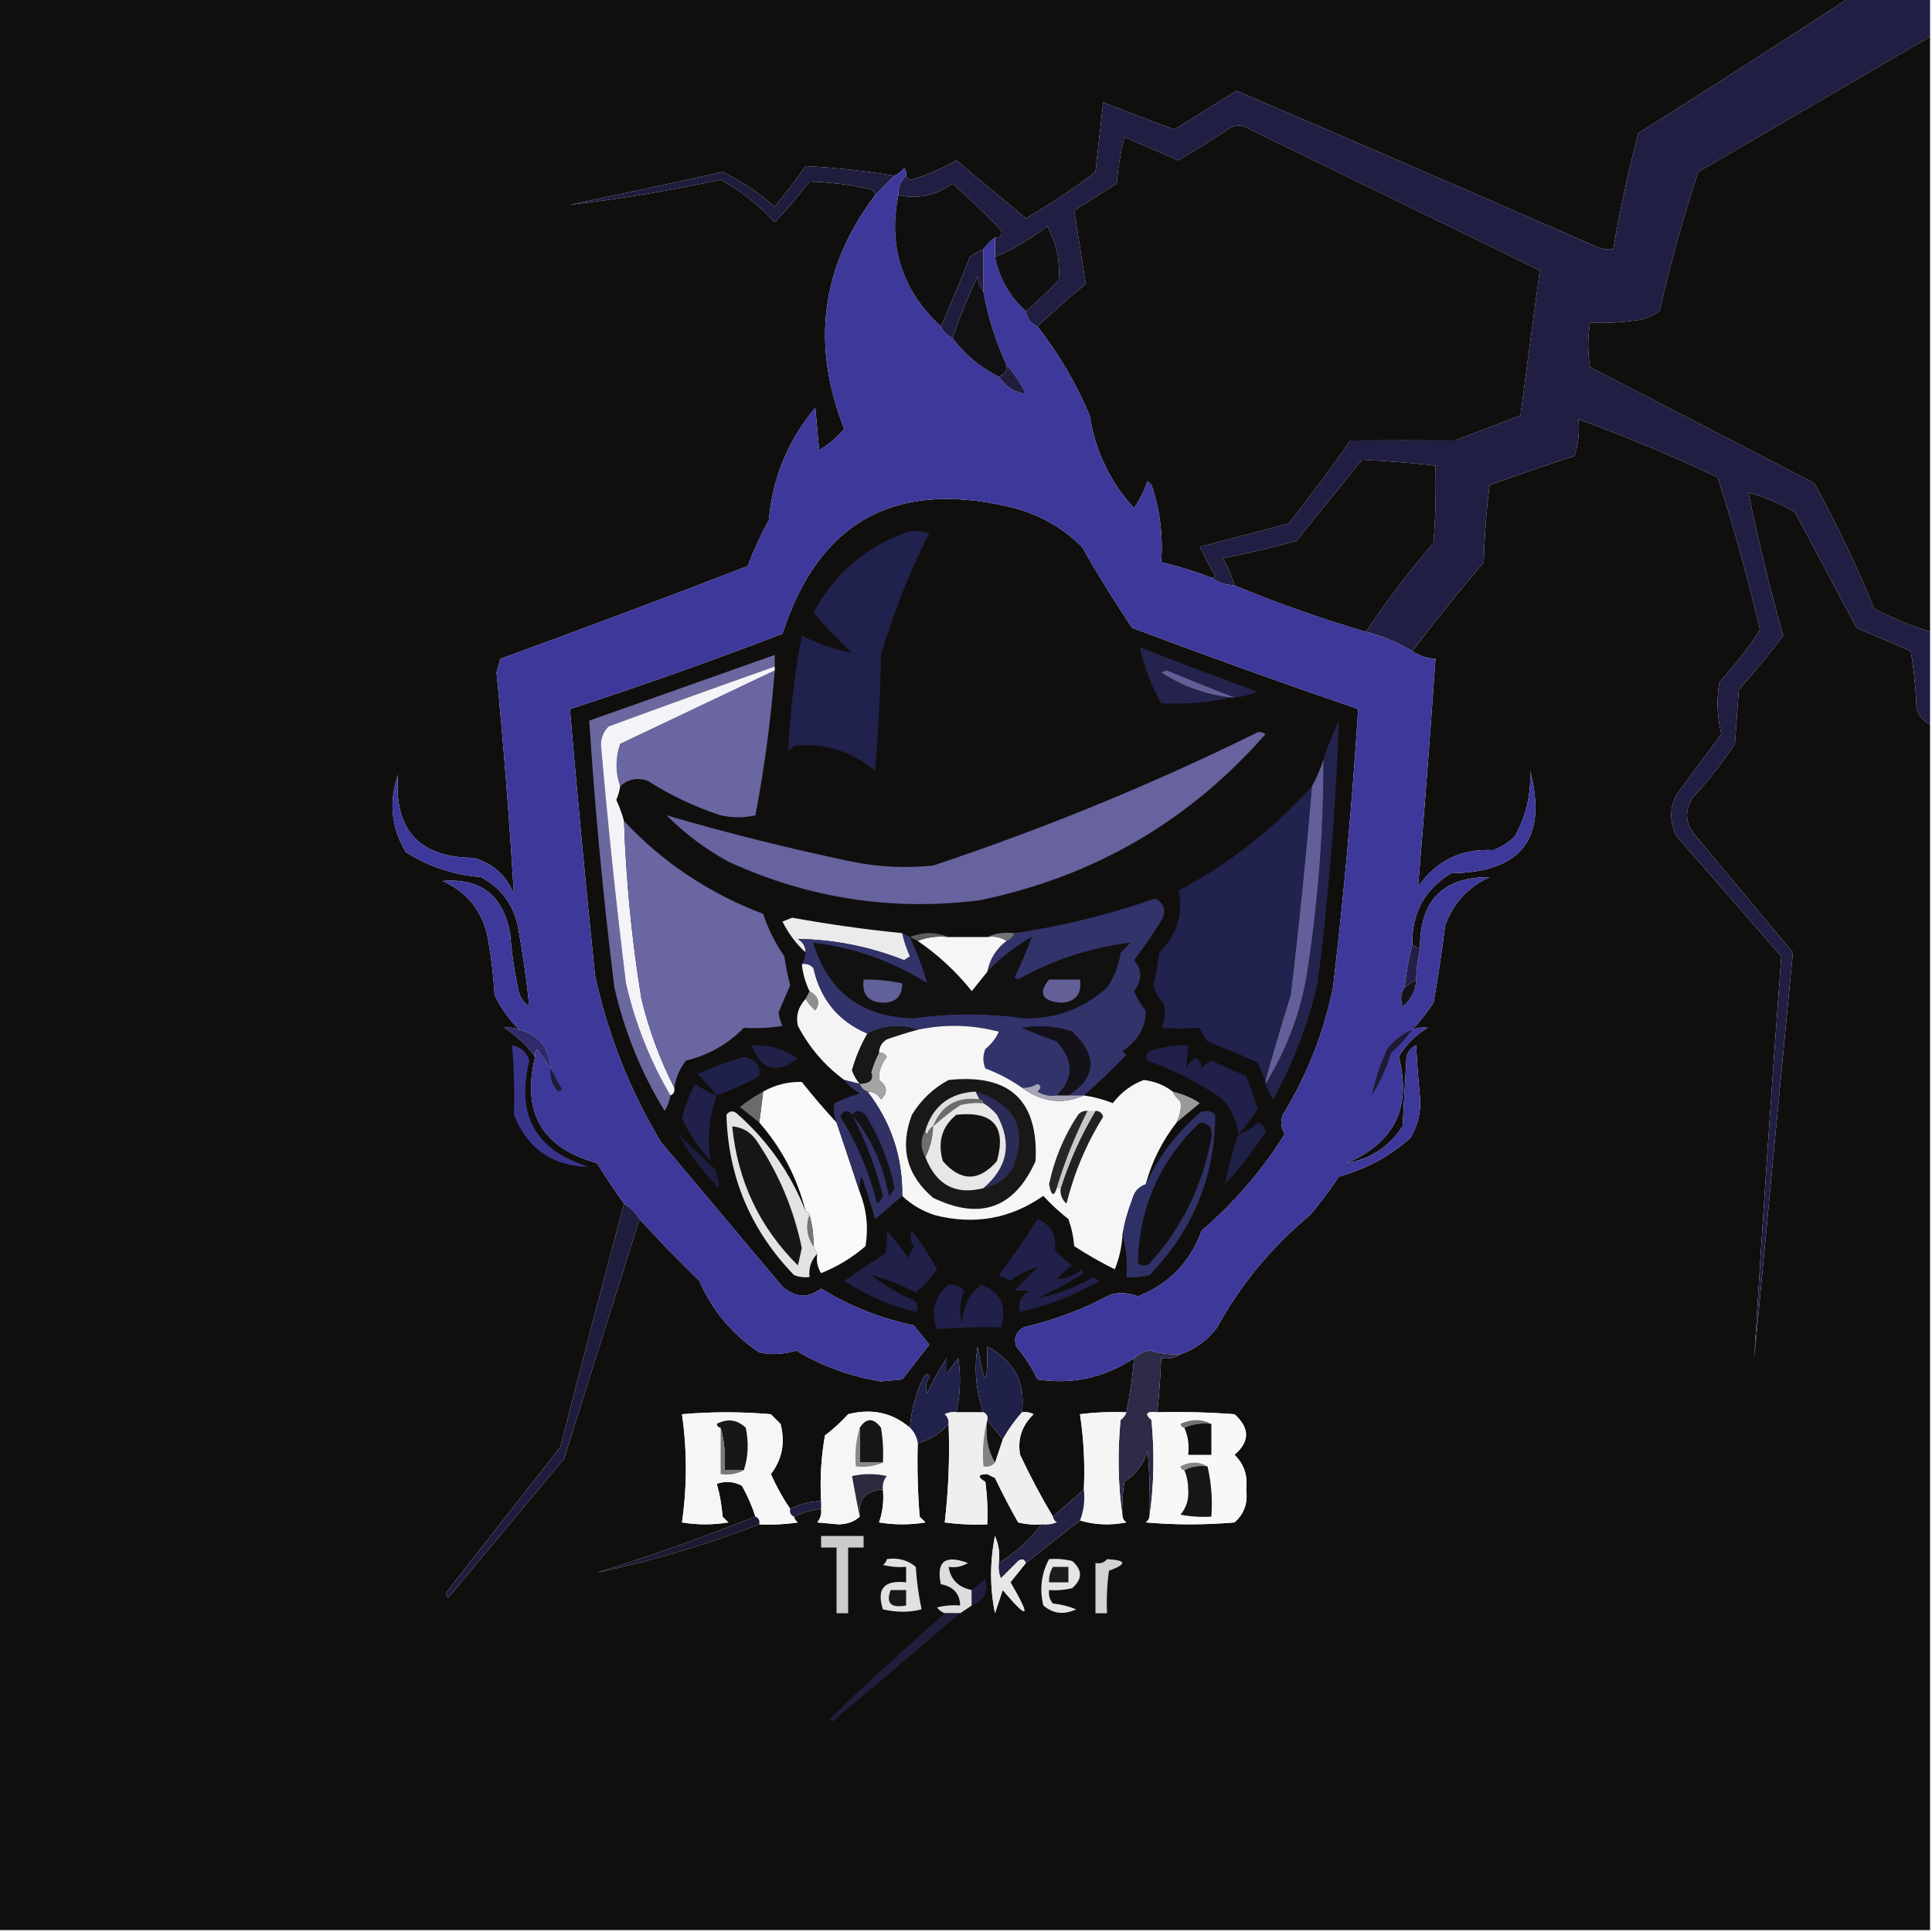 <?xml version="1.0" encoding="UTF-8"?>
<!DOCTYPE svg PUBLIC "-//W3C//DTD SVG 1.1//EN" "http://www.w3.org/Graphics/SVG/1.1/DTD/svg11.dtd">
<svg xmlns="http://www.w3.org/2000/svg" version="1.1" width="500px" height="500px" style="shape-rendering:geometricPrecision; text-rendering:geometricPrecision; image-rendering:optimizeQuality; fill-rule:evenodd; clip-rule:evenodd" xmlns:xlink="http://www.w3.org/1999/xlink">
<g><path style="opacity:1" fill="#100f0d" d="M -0.5,-0.5 C 159.167,-0.5 318.833,-0.5 478.5,-0.5C 460.483,11.267 442.316,22.934 424,34.5C 421.384,44.413 419.218,54.413 417.5,64.5C 416.127,64.657 414.793,64.49 413.5,64C 382.392,50.362 351.225,36.862 320,23.5C 314.667,26.833 309.333,30.167 304,33.5C 297.794,31.265 291.628,28.931 285.5,26.5C 284.833,32.5 284.167,38.5 283.5,44.5C 277.772,48.892 271.772,52.892 265.5,56.5C 259.5,51.5 253.5,46.5 247.5,41.5C 243.872,43.562 240.039,45.229 236,46.5C 235.235,46.43 234.735,46.097 234.5,45.5C 234.631,44.761 234.464,44.094 234,43.5C 233.292,44.38 232.458,45.047 231.5,45.5C 223.853,44.201 216.186,43.368 208.5,43C 205.955,46.59 203.288,50.09 200.5,53.5C 196.368,49.854 191.868,46.854 187,44.5C 173.851,47.412 160.684,50.246 147.5,53C 160.555,51.491 173.555,49.324 186.5,46.5C 191.715,49.371 196.381,53.038 200.5,57.5C 203.658,54.172 206.658,50.672 209.5,47C 214.854,47.134 220.188,47.801 225.5,49C 226.056,49.383 226.389,49.883 226.5,50.5C 212.503,68.988 209.837,89.155 218.5,111C 216.644,113.181 214.477,115.015 212,116.5C 211.667,112.833 211.333,109.167 211,105.5C 203.975,113.887 199.975,123.554 199,134.5C 196.888,138.389 195.055,142.389 193.5,146.5C 172.244,154.697 150.911,162.697 129.5,170.5C 129.167,171.667 128.833,172.833 128.5,174C 130.364,193.165 131.864,212.332 133,231.5C 131.098,226.6 127.598,223.433 122.5,222C 108.415,221.909 101.915,214.743 103,200.5C 100.584,207.51 101.25,214.176 105,220.5C 110.896,224.271 117.396,226.437 124.5,227C 129.551,229.72 132.718,233.887 134,239.5C 135.275,246.525 136.275,253.525 137,260.5C 135.26,259.284 134.26,257.618 134,255.5C 133.042,250.877 132.375,246.21 132,241.5C 130.182,231.672 124.349,227.172 114.5,228C 120.492,230.659 124.325,235.159 126,241.5C 127.026,246.785 127.693,252.118 128,257.5C 129.611,260.938 131.777,263.938 134.5,266.5C 133.153,265.972 131.819,265.805 130.5,266C 133.692,268.028 136.359,270.528 138.5,273.5C 134.959,287.925 140.292,297.092 154.5,301C 156.72,304.615 159.053,308.115 161.5,311.5C 155.916,332.429 150.416,353.429 145,374.5C 135.333,386.833 125.667,399.167 116,411.5C 115.333,412.167 115.333,412.833 116,413.5C 126,401.5 136,389.5 146,377.5C 152.521,356.721 159.021,336.054 165.5,315.5C 170.464,320.965 175.63,326.298 181,331.5C 184.344,339.179 189.511,345.346 196.5,350C 199.713,350.703 202.879,350.536 206,349.5C 212.83,353.583 220.163,356.25 228,357.5C 229.833,357.333 231.667,357.167 233.5,357C 235.833,354 238.167,351 240.5,348C 239.167,346.333 237.833,344.667 236.5,343C 227.963,341.233 219.963,338.067 212.5,333.5C 209.154,336.016 205.821,335.849 202.5,333C 192.03,320.525 181.53,308.025 171,295.5C 162.983,282.118 157.316,267.785 154,252.5C 151.622,229.509 149.455,206.509 147.5,183.5C 165.97,177.509 184.303,171.009 202.5,164C 211.792,135.354 231.126,124.354 260.5,131C 268.053,132.622 274.553,136.122 280,141.5C 284.094,148.697 288.427,155.697 293,162.5C 312.5,169.831 332,176.831 351.5,183.5C 349.964,207.562 347.797,231.562 345,255.5C 342.6,267.294 338.267,278.294 332,288.5C 331.349,290.235 331.515,291.902 332.5,293.5C 326.643,302.865 319.476,311.198 311,318.5C 308.001,326.664 302.501,332.331 294.5,335.5C 292.199,334.604 289.866,334.438 287.5,335C 280.375,338.812 272.875,341.645 265,343.5C 262.955,344.638 262.288,346.305 263,348.5C 265.207,351.078 267.04,353.911 268.5,357C 277.548,358.372 285.882,356.538 293.5,351.5C 293.112,356.219 292.445,360.886 291.5,365.5C 287.486,365.334 283.486,365.501 279.5,366C 280.478,372.41 280.811,378.91 280.5,385.5C 277.808,387.862 275.141,390.196 272.5,392.5C 269.441,387.387 266.608,382.053 264,376.5C 263.289,372.412 264.456,368.912 267.5,366C 266.552,365.517 265.552,365.351 264.5,365.5C 265.415,357.751 262.415,352.085 255.5,348.5C 255.62,359.028 254.787,359.028 253,348.5C 252.052,354.345 252.552,360.012 254.5,365.5C 252.167,365.5 249.833,365.5 247.5,365.5C 248.55,360.886 248.717,356.22 248,351.5C 247,352.833 246,354.167 245,355.5C 245,354.167 245,352.833 245,351.5C 243.08,354.339 241.413,357.339 240,360.5C 239.405,359.101 239.572,357.768 240.5,356.5C 240.154,355.304 239.654,355.304 239,356.5C 236.983,360.594 235.817,364.928 235.5,369.5C 230.958,365.599 225.625,364.432 219.5,366C 217.65,368.018 215.65,369.851 213.5,371.5C 212.505,377.128 212.171,382.794 212.5,388.5C 209.659,388.56 206.993,389.226 204.5,390.5C 202.608,387.724 200.941,384.724 199.5,381.5C 202.424,377.685 203.258,373.351 202,368.5C 201.167,367.667 200.333,366.833 199.5,366C 191.833,365.333 184.167,365.333 176.5,366C 177.833,375.333 177.833,384.667 176.5,394C 180.5,394.667 184.5,394.667 188.5,394C 188,393.5 187.5,393 187,392.5C 186.782,389.574 186.282,386.74 185.5,384C 187.769,383.242 189.936,383.409 192,384.5C 193.454,387.071 194.62,389.738 195.5,392.5C 182.121,397.795 168.454,402.629 154.5,407C 168.879,403.927 182.879,399.761 196.5,394.5C 199.85,394.665 203.183,394.498 206.5,394C 205.944,393.617 205.611,393.117 205.5,392.5C 207.701,391.434 210.035,390.767 212.5,390.5C 212.67,391.822 212.337,392.989 211.5,394C 213.333,394.167 215.167,394.333 217,394.5C 219.295,394.453 221.129,393.787 222.5,392.5C 222.011,388.07 224.011,385.737 228.5,385.5C 228.777,388.448 228.444,391.281 227.5,394C 231.5,394.667 235.5,394.667 239.5,394C 239,393.5 238.5,393 238,392.5C 237.5,386.175 237.334,379.842 237.5,373.5C 240.681,372.651 243.348,370.985 245.5,368.5C 245.817,377.085 245.483,385.585 244.5,394C 248.152,394.499 251.818,394.665 255.5,394.5C 255.665,390.818 255.499,387.152 255,383.5C 252.86,382.202 253.026,381.535 255.5,381.5C 256.167,381.833 256.833,382.167 257.5,382.5C 259.372,386.412 261.372,390.245 263.5,394C 265.473,394.495 267.473,394.662 269.5,394.5C 266.457,398.544 262.791,401.877 258.5,404.5C 258.808,402.076 258.474,399.743 257.5,397.5C 256.167,404.167 256.167,410.833 257.5,417.5C 258.167,415.5 258.833,413.5 259.5,411.5C 266.242,419.428 266.909,418.761 261.5,409.5C 262.857,407.814 264.19,406.148 265.5,404.5C 270.167,400.833 274.833,397.167 279.5,393.5C 283.311,394.645 287.311,394.812 291.5,394C 290.944,393.617 290.611,393.117 290.5,392.5C 290.335,389.482 290.502,386.482 291,383.5C 293.96,381.592 295.96,378.925 297,375.5C 297.499,381.157 297.666,386.824 297.5,392.5C 297.389,393.117 297.056,393.617 296.5,394C 304.167,394.667 311.833,394.667 319.5,394C 321.995,391.781 322.995,388.948 322.5,385.5C 322.968,381.937 321.968,378.937 319.5,376.5C 323.468,373.086 323.468,369.586 319.5,366C 312.842,365.5 306.175,365.334 299.5,365.5C 299.998,360.848 300.331,356.181 300.5,351.5C 302.415,351.784 304.081,351.451 305.5,350.5C 309.332,349.182 312.499,346.848 315,343.5C 321.113,332.376 329.113,322.71 339,314.5C 341.692,311.308 344.192,307.975 346.5,304.5C 353.472,302.598 359.639,299.265 365,294.5C 366.943,291.286 367.776,287.786 367.5,284C 367.036,279.307 366.703,274.807 366.5,270.5C 365.201,271.09 364.368,272.09 364,273.5C 363.667,279.5 363.333,285.5 363,291.5C 359.467,296.838 354.634,300.005 348.5,301C 360.874,295.751 365.374,286.584 362,273.5C 363.833,270.333 366.333,267.833 369.5,266C 368.181,265.805 366.847,265.972 365.5,266.5C 367.5,264.329 369.334,261.996 371,259.5C 372.179,252.877 373.179,246.211 374,239.5C 376.106,233.728 379.939,229.562 385.5,227C 373.38,226.955 367.38,233.122 367.5,245.5C 366.833,245.167 366.167,244.833 365.5,244.5C 365.306,236.386 368.639,230.22 375.5,226C 393.733,225.783 400.567,216.95 396,199.5C 396.272,205.62 394.939,211.287 392,216.5C 390.421,218.041 388.587,219.208 386.5,220C 378.15,219.592 371.65,222.759 367,229.5C 368.625,209.878 370.125,190.211 371.5,170.5C 369.297,170.396 367.297,169.73 365.5,168.5C 371.43,160.727 377.597,153.06 384,145.5C 384.169,138.809 384.669,132.142 385.5,125.5C 392.796,122.901 400.129,120.401 407.5,118C 408.451,114.943 408.784,111.777 408.5,108.5C 420.682,112.92 432.682,117.92 444.5,123.5C 448.706,136.489 452.373,149.656 455.5,163C 452.396,167.775 448.896,172.275 445,176.5C 444.201,181.087 444.368,185.587 445.5,190C 441.667,195.167 437.833,200.333 434,205.5C 432,209.167 432,212.833 434,216.5C 443,226.833 452,237.167 461,247.5C 458.412,282.14 456.079,316.807 454,351.5C 457.285,316.454 460.618,281.454 464,246.5C 455.667,236.5 447.333,226.5 439,216.5C 436.184,213.42 435.851,210.087 438,206.5C 442.048,202.12 445.715,197.454 449,192.5C 449.333,187.833 449.667,183.167 450,178.5C 454.022,173.979 457.856,169.312 461.5,164.5C 458.026,152.271 455.026,139.938 452.5,127.5C 456.706,128.601 460.706,130.267 464.5,132.5C 469.833,142.5 475.167,152.5 480.5,162.5C 485.158,164.495 489.825,166.495 494.5,168.5C 495.329,173.467 495.829,178.467 496,183.5C 496.66,185.324 497.827,186.657 499.5,187.5C 499.5,291.5 499.5,395.5 499.5,499.5C 332.833,499.5 166.167,499.5 -0.5,499.5C -0.5,332.833 -0.5,166.167 -0.5,-0.5 Z"/></g>
<g><path style="opacity:1" fill="#201e42" d="M 478.5,-0.5 C 485.5,-0.5 492.5,-0.5 499.5,-0.5C 499.5,2.833 499.5,6.167 499.5,9.5C 479.517,21.139 459.517,32.806 439.5,44.5C 435.604,56.307 432.27,68.308 429.5,80.5C 427.453,82.015 425.119,82.849 422.5,83C 418.848,83.499 415.182,83.665 411.5,83.5C 410.859,87.423 410.859,91.257 411.5,95C 430.833,105 450.167,115 469.5,125C 475.324,135.483 480.491,146.317 485,157.5C 489.668,159.918 494.501,161.918 499.5,163.5C 499.5,171.5 499.5,179.5 499.5,187.5C 497.827,186.657 496.66,185.324 496,183.5C 495.829,178.467 495.329,173.467 494.5,168.5C 489.825,166.495 485.158,164.495 480.5,162.5C 475.167,152.5 469.833,142.5 464.5,132.5C 460.706,130.267 456.706,128.601 452.5,127.5C 455.026,139.938 458.026,152.271 461.5,164.5C 457.856,169.312 454.022,173.979 450,178.5C 449.667,183.167 449.333,187.833 449,192.5C 445.715,197.454 442.048,202.12 438,206.5C 435.851,210.087 436.184,213.42 439,216.5C 447.333,226.5 455.667,236.5 464,246.5C 460.618,281.454 457.285,316.454 454,351.5C 456.079,316.807 458.412,282.14 461,247.5C 452,237.167 443,226.833 434,216.5C 432,212.833 432,209.167 434,205.5C 437.833,200.333 441.667,195.167 445.5,190C 444.368,185.587 444.201,181.087 445,176.5C 448.896,172.275 452.396,167.775 455.5,163C 452.373,149.656 448.706,136.489 444.5,123.5C 432.682,117.92 420.682,112.92 408.5,108.5C 408.784,111.777 408.451,114.943 407.5,118C 400.129,120.401 392.796,122.901 385.5,125.5C 384.669,132.142 384.169,138.809 384,145.5C 377.597,153.06 371.43,160.727 365.5,168.5C 361.667,166.245 357.667,164.578 353.5,163.5C 358.839,155.504 364.672,147.837 371,140.5C 371.5,133.842 371.666,127.175 371.5,120.5C 365.135,119.784 358.802,119.284 352.5,119C 346.833,126 341.167,133 335.5,140C 329.231,141.712 322.898,143.212 316.5,144.5C 317.788,146.739 318.788,149.072 319.5,151.5C 317.214,151.405 315.214,150.738 313.5,149.5C 313.938,149.565 314.272,149.399 314.5,149C 313.039,146.579 311.706,144.079 310.5,141.5C 318.2,139.495 325.867,137.495 333.5,135.5C 339.026,128.474 344.359,121.308 349.5,114C 358.502,113.953 367.502,113.953 376.5,114C 382.167,111.833 387.833,109.667 393.5,107.5C 395.142,94.963 396.809,82.463 398.5,70C 373.167,57.667 347.833,45.333 322.5,33C 321.167,32.333 319.833,32.333 318.5,33C 314.068,35.965 309.568,38.798 305,41.5C 300.316,39.496 295.65,37.496 291,35.5C 290.007,39.442 289.34,43.442 289,47.5C 285.333,49.833 281.667,52.167 278,54.5C 279,60.833 280,67.167 281,73.5C 276.665,77.003 272.499,80.67 268.5,84.5C 266.738,83.738 265.738,82.404 265.5,80.5C 268.464,78.038 271.297,75.371 274,72.5C 274.404,67.52 273.404,62.853 271,58.5C 266.857,61.819 262.357,64.486 257.5,66.5C 257.5,64.833 257.5,63.167 257.5,61.5C 259.028,61.483 259.528,60.816 259,59.5C 254.985,55.318 250.818,51.318 246.5,47.5C 242.18,50.618 237.513,51.618 232.5,50.5C 232.402,48.447 233.069,46.78 234.5,45.5C 234.735,46.097 235.235,46.43 236,46.5C 240.039,45.229 243.872,43.562 247.5,41.5C 253.5,46.5 259.5,51.5 265.5,56.5C 271.772,52.892 277.772,48.892 283.5,44.5C 284.167,38.5 284.833,32.5 285.5,26.5C 291.628,28.931 297.794,31.265 304,33.5C 309.333,30.167 314.667,26.833 320,23.5C 351.225,36.862 382.392,50.362 413.5,64C 414.793,64.49 416.127,64.657 417.5,64.5C 419.218,54.413 421.384,44.413 424,34.5C 442.316,22.934 460.483,11.267 478.5,-0.5 Z"/></g>
<g><path style="opacity:1" fill="#100f0d" d="M 499.5,9.5 C 499.5,60.833 499.5,112.167 499.5,163.5C 494.501,161.918 489.668,159.918 485,157.5C 480.491,146.317 475.324,135.483 469.5,125C 450.167,115 430.833,105 411.5,95C 410.859,91.257 410.859,87.423 411.5,83.5C 415.182,83.665 418.848,83.499 422.5,83C 425.119,82.849 427.453,82.015 429.5,80.5C 432.27,68.308 435.604,56.307 439.5,44.5C 459.517,32.806 479.517,21.139 499.5,9.5 Z"/></g>
<g><path style="opacity:1" fill="#100f0d" d="M 313.5,149.5 C 309.257,147.879 304.924,146.546 300.5,145.5C 301.035,138.627 300.201,131.96 298,125.5C 297.667,125.167 297.333,124.833 297,124.5C 296.115,127 294.948,129.333 293.5,131.5C 287.291,124.744 283.458,116.744 282,107.5C 278.469,99.166 273.969,91.499 268.5,84.5C 272.499,80.67 276.665,77.003 281,73.5C 280,67.167 279,60.833 278,54.5C 281.667,52.167 285.333,49.833 289,47.5C 289.34,43.442 290.007,39.442 291,35.5C 295.65,37.496 300.316,39.496 305,41.5C 309.568,38.798 314.068,35.965 318.5,33C 319.833,32.333 321.167,32.333 322.5,33C 347.833,45.333 373.167,57.667 398.5,70C 396.809,82.463 395.142,94.963 393.5,107.5C 387.833,109.667 382.167,111.833 376.5,114C 367.502,113.953 358.502,113.953 349.5,114C 344.359,121.308 339.026,128.474 333.5,135.5C 325.867,137.495 318.2,139.495 310.5,141.5C 311.706,144.079 313.039,146.579 314.5,149C 314.272,149.399 313.938,149.565 313.5,149.5 Z"/></g>
<g><path style="opacity:1" fill="#1f1d3d" d="M 231.5,45.5 C 229.833,47.167 228.167,48.833 226.5,50.5C 226.389,49.883 226.056,49.383 225.5,49C 220.188,47.801 214.854,47.134 209.5,47C 206.658,50.672 203.658,54.172 200.5,57.5C 196.381,53.038 191.715,49.371 186.5,46.5C 173.555,49.324 160.555,51.491 147.5,53C 160.684,50.246 173.851,47.412 187,44.5C 191.868,46.854 196.368,49.854 200.5,53.5C 203.288,50.09 205.955,46.59 208.5,43C 216.186,43.368 223.853,44.201 231.5,45.5 Z"/></g>
<g><path style="opacity:1" fill="#3d389a" d="M 234.5,45.5 C 233.069,46.78 232.402,48.447 232.5,50.5C 229.791,63.781 233.458,75.114 243.5,84.5C 244.167,85.833 245.167,86.833 246.5,87.5C 249.752,91.784 253.752,95.118 258.5,97.5C 260.281,100.046 262.614,101.546 265.5,102C 264.182,99.176 262.515,96.676 260.5,94.5C 257.698,88.427 255.698,82.093 254.5,75.5C 254.5,71.833 254.5,68.167 254.5,64.5C 255.272,63.306 256.272,62.306 257.5,61.5C 257.5,63.167 257.5,64.833 257.5,66.5C 258.62,72.076 261.287,76.743 265.5,80.5C 265.738,82.404 266.738,83.738 268.5,84.5C 273.969,91.499 278.469,99.166 282,107.5C 283.458,116.744 287.291,124.744 293.5,131.5C 294.948,129.333 296.115,127 297,124.5C 297.333,124.833 297.667,125.167 298,125.5C 300.201,131.96 301.035,138.627 300.5,145.5C 304.924,146.546 309.257,147.879 313.5,149.5C 315.214,150.738 317.214,151.405 319.5,151.5C 330.631,156.099 341.964,160.099 353.5,163.5C 357.667,164.578 361.667,166.245 365.5,168.5C 367.297,169.73 369.297,170.396 371.5,170.5C 370.125,190.211 368.625,209.878 367,229.5C 371.65,222.759 378.15,219.592 386.5,220C 388.587,219.208 390.421,218.041 392,216.5C 394.939,211.287 396.272,205.62 396,199.5C 400.567,216.95 393.733,225.783 375.5,226C 368.639,230.22 365.306,236.386 365.5,244.5C 364.578,248.112 363.911,251.779 363.5,255.5C 362.527,257.068 362.36,258.735 363,260.5C 365.238,258.691 366.405,256.358 366.5,253.5C 366.575,250.794 366.908,248.127 367.5,245.5C 367.38,233.122 373.38,226.955 385.5,227C 379.939,229.562 376.106,233.728 374,239.5C 373.179,246.211 372.179,252.877 371,259.5C 369.334,261.996 367.5,264.329 365.5,266.5C 366.847,265.972 368.181,265.805 369.5,266C 366.333,267.833 363.833,270.333 362,273.5C 365.374,286.584 360.874,295.751 348.5,301C 354.634,300.005 359.467,296.838 363,291.5C 363.333,285.5 363.667,279.5 364,273.5C 364.368,272.09 365.201,271.09 366.5,270.5C 366.703,274.807 367.036,279.307 367.5,284C 367.776,287.786 366.943,291.286 365,294.5C 359.639,299.265 353.472,302.598 346.5,304.5C 344.192,307.975 341.692,311.308 339,314.5C 329.113,322.71 321.113,332.376 315,343.5C 312.499,346.848 309.332,349.182 305.5,350.5C 302.781,350.603 300.115,350.269 297.5,349.5C 295.927,349.752 294.594,350.418 293.5,351.5C 285.882,356.538 277.548,358.372 268.5,357C 267.04,353.911 265.207,351.078 263,348.5C 262.288,346.305 262.955,344.638 265,343.5C 272.875,341.645 280.375,338.812 287.5,335C 289.866,334.438 292.199,334.604 294.5,335.5C 302.501,332.331 308.001,326.664 311,318.5C 319.476,311.198 326.643,302.865 332.5,293.5C 331.515,291.902 331.349,290.235 332,288.5C 338.267,278.294 342.6,267.294 345,255.5C 347.797,231.562 349.964,207.562 351.5,183.5C 332,176.831 312.5,169.831 293,162.5C 288.427,155.697 284.094,148.697 280,141.5C 274.553,136.122 268.053,132.622 260.5,131C 231.126,124.354 211.792,135.354 202.5,164C 184.303,171.009 165.97,177.509 147.5,183.5C 149.455,206.509 151.622,229.509 154,252.5C 157.316,267.785 162.983,282.118 171,295.5C 181.53,308.025 192.03,320.525 202.5,333C 205.821,335.849 209.154,336.016 212.5,333.5C 219.963,338.067 227.963,341.233 236.5,343C 237.833,344.667 239.167,346.333 240.5,348C 238.167,351 235.833,354 233.5,357C 231.667,357.167 229.833,357.333 228,357.5C 220.163,356.25 212.83,353.583 206,349.5C 202.879,350.536 199.713,350.703 196.5,350C 189.511,345.346 184.344,339.179 181,331.5C 175.63,326.298 170.464,320.965 165.5,315.5C 164.5,313.833 163.167,312.5 161.5,311.5C 159.053,308.115 156.72,304.615 154.5,301C 140.292,297.092 134.959,287.925 138.5,273.5C 138.369,272.761 138.536,272.094 139,271.5C 140.189,273.233 141.356,274.9 142.5,276.5C 142.191,271.188 139.524,267.854 134.5,266.5C 131.777,263.938 129.611,260.938 128,257.5C 127.693,252.118 127.026,246.785 126,241.5C 124.325,235.159 120.492,230.659 114.5,228C 124.349,227.172 130.182,231.672 132,241.5C 132.375,246.21 133.042,250.877 134,255.5C 134.26,257.618 135.26,259.284 137,260.5C 136.275,253.525 135.275,246.525 134,239.5C 132.718,233.887 129.551,229.72 124.5,227C 117.396,226.437 110.896,224.271 105,220.5C 101.25,214.176 100.584,207.51 103,200.5C 101.915,214.743 108.415,221.909 122.5,222C 127.598,223.433 131.098,226.6 133,231.5C 131.864,212.332 130.364,193.165 128.5,174C 128.833,172.833 129.167,171.667 129.5,170.5C 150.911,162.697 172.244,154.697 193.5,146.5C 195.055,142.389 196.888,138.389 199,134.5C 199.975,123.554 203.975,113.887 211,105.5C 211.333,109.167 211.667,112.833 212,116.5C 214.477,115.015 216.644,113.181 218.5,111C 209.837,89.155 212.503,68.988 226.5,50.5C 228.167,48.833 229.833,47.167 231.5,45.5C 232.458,45.047 233.292,44.38 234,43.5C 234.464,44.094 234.631,44.761 234.5,45.5 Z"/></g>
<g><path style="opacity:1" fill="#100f0f" d="M 257.5,61.5 C 256.272,62.306 255.272,63.306 254.5,64.5C 253.279,65.028 252.113,65.695 251,66.5C 248.572,72.641 246.072,78.641 243.5,84.5C 233.458,75.114 229.791,63.781 232.5,50.5C 237.513,51.618 242.18,50.618 246.5,47.5C 250.818,51.318 254.985,55.318 259,59.5C 259.528,60.816 259.028,61.483 257.5,61.5 Z"/></g>
<g><path style="opacity:1" fill="#110f0f" d="M 265.5,80.5 C 261.287,76.743 258.62,72.076 257.5,66.5C 262.357,64.486 266.857,61.819 271,58.5C 273.404,62.853 274.404,67.52 274,72.5C 271.297,75.371 268.464,78.038 265.5,80.5 Z"/></g>
<g><path style="opacity:1" fill="#1f1d3f" d="M 254.5,64.5 C 254.5,68.167 254.5,71.833 254.5,75.5C 253.71,74.391 253.21,73.058 253,71.5C 250.538,76.752 248.371,82.085 246.5,87.5C 245.167,86.833 244.167,85.833 243.5,84.5C 246.072,78.641 248.572,72.641 251,66.5C 252.113,65.695 253.279,65.028 254.5,64.5 Z"/></g>
<g><path style="opacity:1" fill="#111012" d="M 254.5,75.5 C 255.698,82.093 257.698,88.427 260.5,94.5C 260.573,96.027 259.906,97.027 258.5,97.5C 253.752,95.118 249.752,91.784 246.5,87.5C 248.371,82.085 250.538,76.752 253,71.5C 253.21,73.058 253.71,74.391 254.5,75.5 Z"/></g>
<g><path style="opacity:1" fill="#201d3d" d="M 260.5,94.5 C 262.515,96.676 264.182,99.176 265.5,102C 262.614,101.546 260.281,100.046 258.5,97.5C 259.906,97.027 260.573,96.027 260.5,94.5 Z"/></g>
<g><path style="opacity:1" fill="#100f0e" d="M 353.5,163.5 C 341.964,160.099 330.631,156.099 319.5,151.5C 318.788,149.072 317.788,146.739 316.5,144.5C 322.898,143.212 329.231,141.712 335.5,140C 341.167,133 346.833,126 352.5,119C 358.802,119.284 365.135,119.784 371.5,120.5C 371.666,127.175 371.5,133.842 371,140.5C 364.672,147.837 358.839,155.504 353.5,163.5 Z"/></g>
<g><path style="opacity:1" fill="#20214c" d="M 235.5,137.5 C 237.199,137.34 238.866,137.506 240.5,138C 235.367,148.102 231.2,158.602 228,169.5C 227.832,179.517 227.332,189.517 226.5,199.5C 220.398,194.41 213.398,192.244 205.5,193C 205,193.5 204.5,194 204,194.5C 204.444,184.439 205.61,174.439 207.5,164.5C 211.669,166.59 216.003,168.09 220.5,169C 216.984,165.651 213.651,162.151 210.5,158.5C 216.209,148.104 224.542,141.104 235.5,137.5 Z"/></g>
<g><path style="opacity:1" fill="#6b68a0" d="M 200.5,172.5 C 186.152,177.561 171.819,182.728 157.5,188C 156.316,189.18 155.649,190.68 155.5,192.5C 157.277,213.211 159.443,233.878 162,254.5C 164.384,264.835 168.218,274.502 173.5,283.5C 173.291,284.922 172.791,286.255 172,287.5C 165.913,277.578 161.58,266.911 159,255.5C 156.142,232.566 153.976,209.566 152.5,186.5C 168.5,180.833 184.5,175.167 200.5,169.5C 200.5,170.5 200.5,171.5 200.5,172.5 Z"/></g>
<g><path style="opacity:1" fill="#23234d" d="M 319.5,180.5 C 313.727,178.291 307.893,175.958 302,173.5C 301.5,173.667 301,173.833 300.5,174C 306.045,177.614 312.045,179.78 318.5,180.5C 312.695,181.845 306.695,182.345 300.5,182C 297.912,177.347 296.079,172.513 295,167.5C 305.097,171.463 315.263,175.296 325.5,179C 323.564,179.813 321.564,180.313 319.5,180.5 Z"/></g>
<g><path style="opacity:1" fill="#6966a2" d="M 200.5,173.5 C 199.528,186.112 197.861,198.612 195.5,211C 192.5,211.667 189.5,211.667 186.5,211C 179.773,208.803 173.439,205.803 167.5,202C 164.829,201.167 162.496,201.667 160.5,203.5C 159.242,199.877 159.242,196.21 160.5,192.5C 173.86,186.153 187.193,179.82 200.5,173.5 Z"/></g>
<g><path style="opacity:1" fill="#625f98" d="M 319.5,180.5 C 319.167,180.5 318.833,180.5 318.5,180.5C 312.045,179.78 306.045,177.614 300.5,174C 301,173.833 301.5,173.667 302,173.5C 307.893,175.958 313.727,178.291 319.5,180.5 Z"/></g>
<g><path style="opacity:1" fill="#f4f3f8" d="M 200.5,172.5 C 200.5,172.833 200.5,173.167 200.5,173.5C 187.193,179.82 173.86,186.153 160.5,192.5C 159.242,196.21 159.242,199.877 160.5,203.5C 160.322,204.695 159.989,205.862 159.5,207C 160.32,208.8 160.986,210.634 161.5,212.5C 162.009,227.93 163.509,243.263 166,258.5C 167.974,266.601 170.808,274.268 174.5,281.5C 174.672,282.492 174.338,283.158 173.5,283.5C 168.218,274.502 164.384,264.835 162,254.5C 159.443,233.878 157.277,213.211 155.5,192.5C 155.649,190.68 156.316,189.18 157.5,188C 171.819,182.728 186.152,177.561 200.5,172.5 Z"/></g>
<g><path style="opacity:1" fill="#23234e" d="M 327.5,280.5 C 332.636,272.281 336.136,263.281 338,253.5C 341.055,234.426 342.555,215.426 342.5,196.5C 343.632,193.106 344.966,189.773 346.5,186.5C 345.727,209.176 343.894,231.843 341,254.5C 338.548,265.064 334.715,275.064 329.5,284.5C 328.638,283.234 327.971,281.901 327.5,280.5 Z"/></g>
<g><path style="opacity:1" fill="#66639e" d="M 325.5,189.5 C 326.239,189.369 326.906,189.536 327.5,190C 307.732,212.558 283.065,226.891 253.5,233C 230.843,235.834 209.176,232.501 188.5,223C 182.601,219.769 177.268,215.769 172.5,211C 188.207,215.593 204.207,219.593 220.5,223C 227.452,224.397 234.452,224.73 241.5,224C 270.377,214.387 298.377,202.887 325.5,189.5 Z"/></g>
<g><path style="opacity:1" fill="#625f9a" d="M 342.5,196.5 C 342.555,215.426 341.055,234.426 338,253.5C 336.136,263.281 332.636,272.281 327.5,280.5C 327.5,280.167 327.5,279.833 327.5,279.5C 329.559,272.155 331.725,264.822 334,257.5C 336.164,239.527 337.997,221.527 339.5,203.5C 340.773,201.287 341.773,198.954 342.5,196.5 Z"/></g>
<g><path style="opacity:1" fill="#21224d" d="M 339.5,203.5 C 337.997,221.527 336.164,239.527 334,257.5C 331.725,264.822 329.559,272.155 327.5,279.5C 326.766,278.122 326.099,276.622 325.5,275C 321.207,273.069 316.874,271.236 312.5,269.5C 311.738,268.372 311.071,267.205 310.5,266C 307.189,266.215 303.856,266.215 300.5,266C 301.591,263.936 301.758,261.769 301,259.5C 299.779,258.226 298.946,256.726 298.5,255C 299.185,252.205 299.685,249.372 300,246.5C 304.61,241.979 306.277,236.645 305,230.5C 318.149,223.52 329.649,214.52 339.5,203.5 Z"/></g>
<g><path style="opacity:1" fill="#6966a2" d="M 161.5,212.5 C 171.605,223.259 183.605,231.259 197.5,236.5C 198.806,240.446 200.639,244.112 203,247.5C 203.339,250.036 203.839,252.536 204.5,255C 203.449,257.361 202.449,259.694 201.5,262C 201.645,263.226 201.978,264.393 202.5,265.5C 199.222,266.021 195.889,266.187 192.5,266C 188.378,270.223 183.378,273.056 177.5,274.5C 175.918,276.577 174.918,278.91 174.5,281.5C 170.808,274.268 167.974,266.601 166,258.5C 163.509,243.263 162.009,227.93 161.5,212.5 Z"/></g>
<g><path style="opacity:1" fill="#ebebee" d="M 233.5,241.5 C 233.961,243.55 234.628,245.55 235.5,247.5C 235,247.833 234.5,248.167 234,248.5C 225.084,244.975 215.917,243.142 206.5,243C 207.823,243.816 208.489,244.983 208.5,246.5C 206.034,244.26 204.034,241.593 202.5,238.5C 203.333,238.167 204.167,237.833 205,237.5C 214.457,239.215 223.957,240.549 233.5,241.5 Z"/></g>
<g><path style="opacity:1" fill="#222048" d="M 365.5,244.5 C 366.167,244.833 366.833,245.167 367.5,245.5C 366.908,248.127 366.575,250.794 366.5,253.5C 365.5,254.167 364.5,254.833 363.5,255.5C 363.911,251.779 364.578,248.112 365.5,244.5 Z"/></g>
<g><path style="opacity:1" fill="#151319" d="M 366.5,253.5 C 366.405,256.358 365.238,258.691 363,260.5C 362.36,258.735 362.527,257.068 363.5,255.5C 364.5,254.833 365.5,254.167 366.5,253.5 Z"/></g>
<g><path style="opacity:1" fill="#8f8f8e" d="M 209.5,256.5 C 211.895,257.882 212.395,259.548 211,261.5C 209.955,260.627 209.122,259.627 208.5,258.5C 208.833,257.833 209.167,257.167 209.5,256.5 Z"/></g>
<g><path style="opacity:1" fill="#f4f4f4" d="M 207.5,249.5 C 208.675,249.281 209.675,249.614 210.5,250.5C 212.325,258.645 216.991,264.312 224.5,267.5C 222.768,270.468 221.435,273.635 220.5,277C 220.978,278.303 221.645,279.469 222.5,280.5C 221.167,280.167 219.833,279.833 218.5,279.5C 213.429,275.761 209.429,271.095 206.5,265.5C 205.905,262.934 206.572,260.601 208.5,258.5C 209.122,259.627 209.955,260.627 211,261.5C 212.395,259.548 211.895,257.882 209.5,256.5C 208.434,254.299 207.767,251.965 207.5,249.5 Z"/></g>
<g><path style="opacity:1" fill="#32336a" d="M 280.5,283.5 C 279.167,283.5 277.833,283.5 276.5,283.5C 283.746,278.808 284.079,273.308 277.5,267C 273.259,265.543 268.926,265.209 264.5,266C 267.461,267.265 270.461,268.431 273.5,269.5C 277.974,274.495 277.974,279.162 273.5,283.5C 271.712,283.785 270.045,283.452 268.5,282.5C 269.506,281.604 269.506,280.938 268.5,280.5C 267.264,281.246 265.93,281.579 264.5,281.5C 261.566,279.449 258.399,277.782 255,276.5C 254.333,274.833 254.333,273.167 255,271.5C 256.529,270.271 257.696,268.771 258.5,267C 251.547,265.17 244.547,265.003 237.5,266.5C 233.125,265.035 228.792,265.369 224.5,267.5C 216.991,264.312 212.325,258.645 210.5,250.5C 209.675,249.614 208.675,249.281 207.5,249.5C 208.11,248.609 208.443,247.609 208.5,246.5C 208.489,244.983 207.823,243.816 206.5,243C 215.917,243.142 225.084,244.975 234,248.5C 234.5,248.167 235,247.833 235.5,247.5C 234.628,245.55 233.961,243.55 233.5,241.5C 234.167,241.833 234.833,242.167 235.5,242.5C 237.334,246.479 238.834,250.479 240,254.5C 230.927,248.776 221.093,245.276 210.5,244C 214.409,256.732 223.076,263.232 236.5,263.5C 245.999,262.19 255.499,262.19 265,263.5C 273.267,263.69 280.434,261.023 286.5,255.5C 288.347,252.798 289.513,249.798 290,246.5C 290.833,245.667 291.667,244.833 292.5,244C 282.281,245.239 272.615,248.406 263.5,253.5C 263.167,253.333 262.833,253.167 262.5,253C 264.23,249.439 265.73,245.939 267,242.5C 262.718,244.951 258.884,247.951 255.5,251.5C 256.151,248.197 257.818,245.53 260.5,243.5C 261.5,243.167 262.167,242.5 262.5,241.5C 274.946,239.68 287.113,236.68 299,232.5C 301.045,233.638 301.712,235.305 301,237.5C 298.695,241.304 296.195,244.97 293.5,248.5C 295.611,250.981 295.611,253.647 293.5,256.5C 294.248,258.332 295.248,259.999 296.5,261.5C 296.566,265.841 294.566,269.341 290.5,272C 290.833,272.333 291.167,272.667 291.5,273C 287.938,276.732 284.271,280.232 280.5,283.5 Z"/></g>
<g><path style="opacity:1" fill="#121111" d="M 235.5,242.5 C 236.167,242.833 236.833,243.167 237.5,243.5C 242.8,247.133 247.467,251.466 251.5,256.5C 252.857,254.814 254.19,253.148 255.5,251.5C 258.884,247.951 262.718,244.951 267,242.5C 265.73,245.939 264.23,249.439 262.5,253C 262.833,253.167 263.167,253.333 263.5,253.5C 272.615,248.406 282.281,245.239 292.5,244C 291.667,244.833 290.833,245.667 290,246.5C 289.513,249.798 288.347,252.798 286.5,255.5C 280.434,261.023 273.267,263.69 265,263.5C 255.499,262.19 245.999,262.19 236.5,263.5C 223.076,263.232 214.409,256.732 210.5,244C 221.093,245.276 230.927,248.776 240,254.5C 238.834,250.479 237.334,246.479 235.5,242.5 Z"/></g>
<g><path style="opacity:1" fill="#636098" d="M 271.5,253.5 C 274.167,253.5 276.833,253.5 279.5,253.5C 279.993,257.338 278.326,259.338 274.5,259.5C 269.632,259.029 268.632,257.029 271.5,253.5 Z"/></g>
<g><path style="opacity:1" fill="#626098" d="M 223.5,253.5 C 226.881,253.46 230.214,253.793 233.5,254.5C 233.511,257.822 231.845,259.489 228.5,259.5C 224.674,259.338 223.007,257.338 223.5,253.5 Z"/></g>
<g><path style="opacity:1" fill="#f6f6f7" d="M 237.5,243.5 C 239.948,242.527 242.615,242.194 245.5,242.5C 248.833,242.5 252.167,242.5 255.5,242.5C 257.415,242.216 259.081,242.549 260.5,243.5C 257.818,245.53 256.151,248.197 255.5,251.5C 254.19,253.148 252.857,254.814 251.5,256.5C 247.467,251.466 242.8,247.133 237.5,243.5 Z"/></g>
<g><path style="opacity:1" fill="#727278" d="M 255.5,242.5 C 257.607,241.532 259.941,241.198 262.5,241.5C 262.167,242.5 261.5,243.167 260.5,243.5C 259.081,242.549 257.415,242.216 255.5,242.5 Z"/></g>
<g><path style="opacity:1" fill="#5f5e5d" d="M 235.5,242.5 C 238.833,241.167 242.167,241.167 245.5,242.5C 242.615,242.194 239.948,242.527 237.5,243.5C 236.833,243.167 236.167,242.833 235.5,242.5 Z"/></g>
<g><path style="opacity:1" fill="#191818" d="M 237.5,266.5 C 234.821,267.226 232.154,268.059 229.5,269C 228.177,269.816 227.511,270.983 227.5,272.5C 226.694,273.997 226.028,275.664 225.5,277.5C 226.152,279.45 225.152,280.45 222.5,280.5C 221.645,279.469 220.978,278.303 220.5,277C 221.435,273.635 222.768,270.468 224.5,267.5C 228.792,265.369 233.125,265.035 237.5,266.5 Z"/></g>
<g><path style="opacity:1" fill="#f6f6f7" d="M 264.5,281.5 C 269.634,285.252 274.968,285.919 280.5,283.5C 283.067,283.855 285.567,284.521 288,285.5C 290.124,282.701 292.79,280.701 296,279.5C 298.867,279.839 301.367,280.839 303.5,282.5C 303.953,283.458 304.619,284.292 305.5,285C 305.795,286.714 305.462,288.547 304.5,290.5C 300.776,295.282 298.109,300.615 296.5,306.5C 294.665,307.122 293.498,308.456 293,310.5C 291.855,313.432 291.022,316.432 290.5,319.5C 290.345,322.609 289.678,325.609 288.5,328.5C 284.871,326.7 281.371,324.7 278,322.5C 277.814,320.1 277.314,317.766 276.5,315.5C 274.183,313.684 272.016,311.684 270,309.5C 261.515,315.415 252.182,317.081 242,314.5C 238.707,313.444 235.874,311.777 233.5,309.5C 233.62,299.418 230.62,290.418 224.5,282.5C 226.017,282.511 227.184,283.177 228,284.5C 229.827,282.76 229.66,281.093 227.5,279.5C 227.303,277.52 227.97,275.52 229.5,273.5C 229.043,272.702 228.376,272.369 227.5,272.5C 227.511,270.983 228.177,269.816 229.5,269C 232.154,268.059 234.821,267.226 237.5,266.5C 244.547,265.003 251.547,265.17 258.5,267C 257.696,268.771 256.529,270.271 255,271.5C 254.333,273.167 254.333,274.833 255,276.5C 258.399,277.782 261.566,279.449 264.5,281.5 Z"/></g>
<g><path style="opacity:1" fill="#141218" d="M 276.5,283.5 C 275.5,283.5 274.5,283.5 273.5,283.5C 277.974,279.162 277.974,274.495 273.5,269.5C 270.461,268.431 267.461,267.265 264.5,266C 268.926,265.209 273.259,265.543 277.5,267C 284.079,273.308 283.746,278.808 276.5,283.5 Z"/></g>
<g><path style="opacity:1" fill="#2f2a69" d="M 134.5,266.5 C 139.524,267.854 142.191,271.188 142.5,276.5C 141.356,274.9 140.189,273.233 139,271.5C 138.536,272.094 138.369,272.761 138.5,273.5C 136.359,270.528 133.692,268.028 130.5,266C 131.819,265.805 133.153,265.972 134.5,266.5 Z"/></g>
<g><path style="opacity:1" fill="#202049" d="M 194.5,270.5 C 199.021,270.296 203.021,271.462 206.5,274C 200.869,278.094 196.869,276.928 194.5,270.5 Z"/></g>
<g><path style="opacity:1" fill="#38348c" d="M 132.5,270.5 C 134.752,270.916 136.252,272.249 137,274.5C 133.488,288.648 138.654,297.815 152.5,302C 143.035,301.846 136.535,297.346 133,288.5C 133.18,282.451 133.014,276.451 132.5,270.5 Z"/></g>
<g><path style="opacity:1" fill="#20214b" d="M 185.5,283.5 C 184.04,281.537 182.373,279.704 180.5,278C 184.395,276.219 188.395,274.719 192.5,273.5C 195.58,274.201 196.913,275.868 196.5,278.5C 192.889,280.475 189.223,282.142 185.5,283.5 Z"/></g>
<g><path style="opacity:1" fill="#20204a" d="M 320.5,293.5 C 320.094,290.169 318.76,287.169 316.5,284.5C 310.451,280.315 303.951,276.982 297,274.5C 296.383,273.551 296.549,272.718 297.5,272C 300.757,270.957 304.09,270.457 307.5,270.5C 307.302,272.575 307.135,274.575 307,276.5C 309.011,272.998 310.344,272.998 311,276.5C 311.689,275.643 312.522,274.977 313.5,274.5C 316.51,275.836 319.51,277.169 322.5,278.5C 323.599,281.296 324.599,284.129 325.5,287C 324.015,289.317 322.348,291.484 320.5,293.5 Z"/></g>
<g><path style="opacity:1" fill="#1d1a31" d="M 365.5,266.5 C 363.873,268.63 362.04,270.63 360,272.5C 358.777,276.443 357.11,280.11 355,283.5C 355.897,279.474 357.231,275.474 359,271.5C 360.777,269.21 362.944,267.543 365.5,266.5 Z"/></g>
<g><path style="opacity:1" fill="#1e1b35" d="M 142.5,276.5 C 143.391,278.291 144.391,280.124 145.5,282C 145.167,282.167 144.833,282.333 144.5,282.5C 142.914,280.827 142.247,278.827 142.5,276.5 Z"/></g>
<g><path style="opacity:1" fill="#faf9fa" d="M 216.5,290.5 C 218.552,296.576 220.552,302.576 222.5,308.5C 224.277,312.998 224.777,317.665 224,322.5C 220.583,325.461 216.75,327.794 212.5,329.5C 211.548,327.955 211.215,326.288 211.5,324.5C 211.167,323.833 210.833,323.167 210.5,322.5C 210.599,319.763 210.265,317.096 209.5,314.5C 209.5,313.833 209.167,313.5 208.5,313.5C 206.333,304.831 202.333,297.165 196.5,290.5C 196.872,287.815 197.206,285.148 197.5,282.5C 200.652,280.746 203.985,279.913 207.5,280C 210.399,283.665 213.399,287.165 216.5,290.5 Z"/></g>
<g><path style="opacity:1" fill="#a4a4a4" d="M 227.5,272.5 C 228.376,272.369 229.043,272.702 229.5,273.5C 227.97,275.52 227.303,277.52 227.5,279.5C 229.66,281.093 229.827,282.76 228,284.5C 227.184,283.177 226.017,282.511 224.5,282.5C 223.5,282.167 222.833,281.5 222.5,280.5C 225.152,280.45 226.152,279.45 225.5,277.5C 226.028,275.664 226.694,273.997 227.5,272.5 Z"/></g>
<g><path style="opacity:1" fill="#191817" d="M 245.5,279.5 C 261.299,277.803 268.799,284.803 268,300.5C 262.516,312.71 253.683,315.877 241.5,310C 234.625,304.166 232.792,296.999 236,288.5C 238.406,284.592 241.572,281.592 245.5,279.5 Z"/></g>
<g><path style="opacity:1" fill="#20204a" d="M 185.5,283.5 C 183.464,289.063 182.964,294.73 184,300.5C 180.879,297.22 178.379,293.553 176.5,289.5C 177.184,286.275 178.351,283.275 180,280.5C 181.741,281.758 183.574,282.758 185.5,283.5 Z"/></g>
<g><path style="opacity:1" fill="#313165" d="M 218.5,279.5 C 219.833,279.833 221.167,280.167 222.5,280.5C 222.833,281.5 223.5,282.167 224.5,282.5C 230.62,290.418 233.62,299.418 233.5,309.5C 231.186,311.477 228.853,313.477 226.5,315.5C 225.436,311.808 224.27,308.142 223,304.5C 222.51,305.793 222.343,307.127 222.5,308.5C 220.552,302.576 218.552,296.576 216.5,290.5C 215.782,288.863 215.616,287.197 216,285.5C 218.071,284.475 220.238,283.642 222.5,283C 220.907,282.051 219.574,280.885 218.5,279.5 Z"/></g>
<g><path style="opacity:1" fill="#a6a6b8" d="M 273.5,283.5 C 274.5,283.5 275.5,283.5 276.5,283.5C 277.833,283.5 279.167,283.5 280.5,283.5C 274.968,285.919 269.634,285.252 264.5,281.5C 265.93,281.579 267.264,281.246 268.5,280.5C 269.506,280.938 269.506,281.604 268.5,282.5C 270.045,283.452 271.712,283.785 273.5,283.5 Z"/></g>
<g><path style="opacity:1" fill="#6c6c6a" d="M 253.5,284.5 C 254.167,284.5 254.5,284.833 254.5,285.5C 252.473,285.338 250.473,285.505 248.5,286C 246.004,287.666 243.671,289.5 241.5,291.5C 243.613,286.105 247.613,283.772 253.5,284.5 Z"/></g>
<g><path style="opacity:1" fill="#dedede" d="M 252.5,282.5 C 252.833,283.167 253.167,283.833 253.5,284.5C 247.613,283.772 243.613,286.105 241.5,291.5C 240.778,291.918 240.278,292.584 240,293.5C 239.601,293.272 239.435,292.938 239.5,292.5C 241.492,286.18 245.826,282.846 252.5,282.5 Z"/></g>
<g><path style="opacity:1" fill="#9a9998" d="M 303.5,282.5 C 306.346,283.198 308.68,284.198 310.5,285.5C 308.481,287.19 306.481,288.856 304.5,290.5C 305.462,288.547 305.795,286.714 305.5,285C 304.619,284.292 303.953,283.458 303.5,282.5 Z"/></g>
<g><path style="opacity:1" fill="#6c6b6a" d="M 197.5,282.5 C 197.206,285.148 196.872,287.815 196.5,290.5C 194.852,289.19 193.186,287.857 191.5,286.5C 193.355,284.987 195.355,283.654 197.5,282.5 Z"/></g>
<g><path style="opacity:1" fill="#131216" d="M 220.5,288.5 C 221.542,287.209 222.708,287.209 224,288.5C 227.623,294.409 230.123,300.743 231.5,307.5C 231.192,308.308 230.692,308.975 230,309.5C 228.638,301.541 225.472,294.541 220.5,288.5 Z"/></g>
<g><path style="opacity:1" fill="#282725" d="M 281.5,287.5 C 278.252,293.906 275.585,300.572 273.5,307.5C 272.723,309.82 272.057,309.486 271.5,306.5C 272.85,299.995 275.35,293.995 279,288.5C 279.671,287.748 280.504,287.414 281.5,287.5 Z"/></g>
<g><path style="opacity:1" fill="#121113" d="M 220.5,288.5 C 224.002,295.172 226.668,302.172 228.5,309.5C 228.192,310.308 227.692,310.975 227,311.5C 225.002,303.505 221.835,296.005 217.5,289C 218.352,287.272 219.352,287.105 220.5,288.5 Z"/></g>
<g><path style="opacity:1" fill="#222120" d="M 283.5,287.5 C 284.497,287.47 285.164,287.97 285.5,289C 281.169,295.988 278.003,303.488 276,311.5C 274.812,310.437 274.312,309.103 274.5,307.5C 276.713,300.548 279.713,293.881 283.5,287.5 Z"/></g>
<g><path style="opacity:1" fill="#1f2048" d="M 320.5,293.5 C 322.394,292.952 324.06,291.952 325.5,290.5C 326.72,290.887 327.387,291.72 327.5,293C 324.396,297.775 320.896,302.275 317,306.5C 317.836,302.146 319.003,297.813 320.5,293.5 Z"/></g>
<g><path style="opacity:1" fill="#2b2b57" d="M 252.5,282.5 C 262.961,285.755 266.128,292.421 262,302.5C 260.114,305.242 257.614,306.909 254.5,307.5C 260.818,302.105 261.985,295.771 258,288.5C 256.961,287.29 255.794,286.29 254.5,285.5C 254.5,284.833 254.167,284.5 253.5,284.5C 253.167,283.833 252.833,283.167 252.5,282.5 Z"/></g>
<g><path style="opacity:1" fill="#6f6e6d" d="M 241.5,291.5 C 241.416,294.327 240.75,296.994 239.5,299.5C 238.167,297.167 238.167,294.833 239.5,292.5C 239.435,292.938 239.601,293.272 240,293.5C 240.278,292.584 240.778,291.918 241.5,291.5 Z"/></g>
<g><path style="opacity:1" fill="#e7e7e8" d="M 254.5,285.5 C 255.794,286.29 256.961,287.29 258,288.5C 261.985,295.771 260.818,302.105 254.5,307.5C 247.299,309.355 242.299,306.688 239.5,299.5C 240.75,296.994 241.416,294.327 241.5,291.5C 243.671,289.5 246.004,287.666 248.5,286C 250.473,285.505 252.473,285.338 254.5,285.5 Z"/></g>
<g><path style="opacity:1" fill="#141312" d="M 247.5,288.5 C 257.002,287.493 260.502,291.493 258,300.5C 253.333,305.833 248.667,305.833 244,300.5C 242.593,295.556 243.759,291.556 247.5,288.5 Z"/></g>
<g><path style="opacity:1" fill="#c8c8c8" d="M 281.5,287.5 C 282.167,287.5 282.833,287.5 283.5,287.5C 279.713,293.881 276.713,300.548 274.5,307.5C 274.167,307.5 273.833,307.5 273.5,307.5C 275.585,300.572 278.252,293.906 281.5,287.5 Z"/></g>
<g><path style="opacity:1" fill="#1d1d40" d="M 175.5,293.5 C 178.668,296.51 181.835,299.51 185,302.5C 185.788,304.165 186.122,305.831 186,307.5C 181.874,303.22 178.374,298.554 175.5,293.5 Z"/></g>
<g><path style="opacity:1" fill="#e3e3e3" d="M 208.5,313.5 C 209.167,313.5 209.5,313.833 209.5,314.5C 208.509,317.244 208.843,319.911 210.5,322.5C 210.833,323.167 211.167,323.833 211.5,324.5C 209.926,326.102 209.259,328.102 209.5,330.5C 208.127,330.657 206.793,330.49 205.5,330C 194.276,318.391 188.442,304.557 188,288.5C 188.718,287.549 189.551,287.383 190.5,288C 198.613,295.076 204.613,303.576 208.5,313.5 Z"/></g>
<g><path style="opacity:1" fill="#161614" d="M 189.5,291.5 C 192.263,291.744 194.429,293.077 196,295.5C 201.638,303.939 205.471,313.105 207.5,323C 207.167,324.5 206.833,326 206.5,327.5C 196.546,317.589 190.879,305.589 189.5,291.5 Z"/></g>
<g><path style="opacity:1" fill="#2f3166" d="M 290.5,319.5 C 291.022,316.432 291.855,313.432 293,310.5C 293.498,308.456 294.665,307.122 296.5,306.5C 299.81,299.416 304.476,293.249 310.5,288C 311.944,287.219 313.277,287.386 314.5,288.5C 314.432,304.518 308.765,318.351 297.5,330C 295.527,330.495 293.527,330.662 291.5,330.5C 291.815,326.629 291.482,322.962 290.5,319.5 Z"/></g>
<g><path style="opacity:1" fill="#111010" d="M 310.5,290.5 C 312.89,290.685 313.89,292.018 313.5,294.5C 311.222,306.889 305.889,317.722 297.5,327C 296.5,327.667 295.5,327.667 294.5,327C 294.755,312.652 300.089,300.485 310.5,290.5 Z"/></g>
<g><path style="opacity:1" fill="#1f1d3e" d="M 161.5,311.5 C 163.167,312.5 164.5,313.833 165.5,315.5C 159.021,336.054 152.521,356.721 146,377.5C 136,389.5 126,401.5 116,413.5C 115.333,412.833 115.333,412.167 116,411.5C 125.667,399.167 135.333,386.833 145,374.5C 150.416,353.429 155.916,332.429 161.5,311.5 Z"/></g>
<g><path style="opacity:1" fill="#20204a" d="M 268.5,315.5 C 271.943,316.883 273.443,319.55 273,323.5C 274.351,325.019 275.851,326.352 277.5,327.5C 276.019,328.48 274.685,329.647 273.5,331C 275.846,330.921 278.013,330.088 280,328.5C 280.167,328.833 280.333,329.167 280.5,329.5C 276.66,331.921 272.66,334.088 268.5,336C 273.555,334.978 278.388,333.145 283,330.5C 283.5,330.833 284,331.167 284.5,331.5C 278.095,335.246 271.262,337.913 264,339.5C 263.37,337.097 264.203,335.263 266.5,334C 265.167,334 263.833,334 262.5,334C 264.5,332 266.5,330 268.5,328C 266.035,328.565 263.702,329.732 261.5,331.5C 260.5,331 259.5,330.5 258.5,330C 262.054,325.286 265.387,320.453 268.5,315.5 Z"/></g>
<g><path style="opacity:1" fill="#767675" d="M 209.5,314.5 C 210.265,317.096 210.599,319.763 210.5,322.5C 208.843,319.911 208.509,317.244 209.5,314.5 Z"/></g>
<g><path style="opacity:1" fill="#202049" d="M 229.5,318.5 C 231.47,320.647 233.303,322.98 235,325.5C 235.5,324.5 236,323.5 236.5,322.5C 235.572,321.232 235.405,319.899 236,318.5C 238.416,321.663 240.582,324.996 242.5,328.5C 240.877,330.791 239.043,332.791 237,334.5C 233.224,332.516 229.39,331.016 225.5,330C 228.837,332.671 232.504,334.837 236.5,336.5C 237.583,337.365 237.749,338.365 237,339.5C 230.375,337.902 224.208,335.236 218.5,331.5C 221.914,329.043 225.414,326.709 229,324.5C 229.495,322.527 229.662,320.527 229.5,318.5 Z"/></g>
<g><path style="opacity:1" fill="#20204a" d="M 245.5,332.5 C 247.103,332.312 248.437,332.812 249.5,334C 248.39,336.737 248.223,339.571 249,342.5C 249.117,338.266 250.783,334.933 254,332.5C 259.071,334.462 260.738,338.128 259,343.5C 253.573,343.361 248.073,343.528 242.5,344C 240.794,339.362 241.794,335.528 245.5,332.5 Z"/></g>
<g><path style="opacity:1" fill="#202149" d="M 264.5,365.5 C 262.588,367.657 260.921,369.991 259.5,372.5C 258.167,370.833 256.833,369.167 255.5,367.5C 255.672,366.508 255.338,365.842 254.5,365.5C 252.552,360.012 252.052,354.345 253,348.5C 254.787,359.028 255.62,359.028 255.5,348.5C 262.415,352.085 265.415,357.751 264.5,365.5 Z"/></g>
<g><path style="opacity:1" fill="#2e2b49" d="M 305.5,350.5 C 304.081,351.451 302.415,351.784 300.5,351.5C 300.331,356.181 299.998,360.848 299.5,365.5C 296.664,365.202 296.164,365.869 298,367.5C 298.823,376.01 298.657,384.344 297.5,392.5C 297.666,386.824 297.499,381.157 297,375.5C 295.96,378.925 293.96,381.592 291,383.5C 290.502,386.482 290.335,389.482 290.5,392.5C 289.343,384.344 289.177,376.01 290,367.5C 290.717,366.956 291.217,366.289 291.5,365.5C 292.445,360.886 293.112,356.219 293.5,351.5C 294.594,350.418 295.927,349.752 297.5,349.5C 300.115,350.269 302.781,350.603 305.5,350.5 Z"/></g>
<g><path style="opacity:1" fill="#21224c" d="M 247.5,365.5 C 246.448,365.351 245.448,365.517 244.5,366C 245.252,366.671 245.586,367.504 245.5,368.5C 243.348,370.985 240.681,372.651 237.5,373.5C 237.267,371.938 236.6,370.605 235.5,369.5C 235.817,364.928 236.983,360.594 239,356.5C 239.654,355.304 240.154,355.304 240.5,356.5C 239.572,357.768 239.405,359.101 240,360.5C 241.413,357.339 243.08,354.339 245,351.5C 245,352.833 245,354.167 245,355.5C 246,354.167 247,352.833 248,351.5C 248.717,356.22 248.55,360.886 247.5,365.5 Z"/></g>
<g><path style="opacity:1" fill="#f6f6f6" d="M 204.5,390.5 C 204.328,391.492 204.662,392.158 205.5,392.5C 205.611,393.117 205.944,393.617 206.5,394C 203.183,394.498 199.85,394.665 196.5,394.5C 196.672,393.508 196.338,392.842 195.5,392.5C 194.62,389.738 193.454,387.071 192,384.5C 189.936,383.409 187.769,383.242 185.5,384C 186.282,386.74 186.782,389.574 187,392.5C 187.5,393 188,393.5 188.5,394C 184.5,394.667 180.5,394.667 176.5,394C 177.833,384.667 177.833,375.333 176.5,366C 184.167,365.333 191.833,365.333 199.5,366C 200.333,366.833 201.167,367.667 202,368.5C 203.258,373.351 202.424,377.685 199.5,381.5C 200.941,384.724 202.608,387.724 204.5,390.5 Z"/></g>
<g><path style="opacity:1" fill="#f6f6f6" d="M 235.5,369.5 C 236.6,370.605 237.267,371.938 237.5,373.5C 237.334,379.842 237.5,386.175 238,392.5C 238.5,393 239,393.5 239.5,394C 235.5,394.667 231.5,394.667 227.5,394C 228.444,391.281 228.777,388.448 228.5,385.5C 228.33,384.178 228.663,383.011 229.5,382C 226.5,381.333 223.5,381.333 220.5,382C 221.135,385.603 221.802,389.103 222.5,392.5C 221.129,393.787 219.295,394.453 217,394.5C 215.167,394.333 213.333,394.167 211.5,394C 212.337,392.989 212.67,391.822 212.5,390.5C 212.5,389.833 212.5,389.167 212.5,388.5C 212.171,382.794 212.505,377.128 213.5,371.5C 215.65,369.851 217.65,368.018 219.5,366C 225.625,364.432 230.958,365.599 235.5,369.5 Z"/></g>
<g><path style="opacity:1" fill="#efefef" d="M 247.5,365.5 C 249.833,365.5 252.167,365.5 254.5,365.5C 255.338,365.842 255.672,366.508 255.5,367.5C 254.517,371.298 254.183,375.298 254.5,379.5C 255.791,379.737 256.791,379.404 257.5,378.5C 258.167,376.5 258.833,374.5 259.5,372.5C 260.921,369.991 262.588,367.657 264.5,365.5C 265.552,365.351 266.552,365.517 267.5,366C 264.456,368.912 263.289,372.412 264,376.5C 266.608,382.053 269.441,387.387 272.5,392.5C 272.611,393.117 272.944,393.617 273.5,394C 272.207,394.49 270.873,394.657 269.5,394.5C 267.473,394.662 265.473,394.495 263.5,394C 261.372,390.245 259.372,386.412 257.5,382.5C 256.833,382.167 256.167,381.833 255.5,381.5C 253.026,381.535 252.86,382.202 255,383.5C 255.499,387.152 255.665,390.818 255.5,394.5C 251.818,394.665 248.152,394.499 244.5,394C 245.483,385.585 245.817,377.085 245.5,368.5C 245.586,367.504 245.252,366.671 244.5,366C 245.448,365.517 246.448,365.351 247.5,365.5 Z"/></g>
<g><path style="opacity:1" fill="#f5f5f5" d="M 291.5,365.5 C 291.217,366.289 290.717,366.956 290,367.5C 289.177,376.01 289.343,384.344 290.5,392.5C 290.611,393.117 290.944,393.617 291.5,394C 287.311,394.812 283.311,394.645 279.5,393.5C 280.473,391.052 280.806,388.385 280.5,385.5C 280.811,378.91 280.478,372.41 279.5,366C 283.486,365.501 287.486,365.334 291.5,365.5 Z"/></g>
<g><path style="opacity:1" fill="#f8f8f7" d="M 299.5,365.5 C 306.175,365.334 312.842,365.5 319.5,366C 323.468,369.586 323.468,373.086 319.5,376.5C 321.968,378.937 322.968,381.937 322.5,385.5C 322.995,388.948 321.995,391.781 319.5,394C 311.833,394.667 304.167,394.667 296.5,394C 297.056,393.617 297.389,393.117 297.5,392.5C 298.657,384.344 298.823,376.01 298,367.5C 296.164,365.869 296.664,365.202 299.5,365.5 Z"/></g>
<g><path style="opacity:1" fill="#737371" d="M 313.5,368.5 C 310.941,368.198 308.607,368.532 306.5,369.5C 305.957,369.44 305.624,369.107 305.5,368.5C 308.309,367.2 310.976,367.2 313.5,368.5 Z"/></g>
<g><path style="opacity:1" fill="#181716" d="M 192.5,380.5 C 190.833,380.5 189.167,380.5 187.5,380.5C 187.815,376.629 187.482,372.962 186.5,369.5C 185.957,369.44 185.624,369.107 185.5,368.5C 188.282,367.048 190.782,367.381 193,369.5C 193.81,373.358 193.643,377.024 192.5,380.5 Z"/></g>
<g><path style="opacity:1" fill="#171616" d="M 228.5,378.5 C 226.5,378.5 224.5,378.5 222.5,378.5C 222.5,375.5 222.5,372.5 222.5,369.5C 224.23,366.892 226.063,366.892 228,369.5C 228.498,372.482 228.665,375.482 228.5,378.5 Z"/></g>
<g><path style="opacity:1" fill="#838281" d="M 255.5,367.5 C 254.92,371.649 255.586,375.316 257.5,378.5C 256.791,379.404 255.791,379.737 254.5,379.5C 254.183,375.298 254.517,371.298 255.5,367.5 Z"/></g>
<g><path style="opacity:1" fill="#121110" d="M 255.5,367.5 C 256.833,369.167 258.167,370.833 259.5,372.5C 258.833,374.5 258.167,376.5 257.5,378.5C 255.586,375.316 254.92,371.649 255.5,367.5 Z"/></g>
<g><path style="opacity:1" fill="#11100e" d="M 306.5,369.5 C 308.607,368.532 310.941,368.198 313.5,368.5C 313.5,371.167 313.5,373.833 313.5,376.5C 311.5,376.5 309.5,376.5 307.5,376.5C 307.802,373.941 307.468,371.607 306.5,369.5 Z"/></g>
<g><path style="opacity:1" fill="#797877" d="M 186.5,369.5 C 187.482,372.962 187.815,376.629 187.5,380.5C 189.167,380.5 190.833,380.5 192.5,380.5C 190.735,381.461 188.735,381.795 186.5,381.5C 186.5,377.5 186.5,373.5 186.5,369.5 Z"/></g>
<g><path style="opacity:1" fill="#8a8989" d="M 222.5,369.5 C 222.5,372.5 222.5,375.5 222.5,378.5C 224.5,378.5 226.5,378.5 228.5,378.5C 226.393,379.468 224.059,379.802 221.5,379.5C 221.187,375.958 221.521,372.625 222.5,369.5 Z"/></g>
<g><path style="opacity:1" fill="#858584" d="M 312.5,379.5 C 310.265,379.205 308.265,379.539 306.5,380.5C 305.957,380.44 305.624,380.107 305.5,379.5C 307.973,378.203 310.307,378.203 312.5,379.5 Z"/></g>
<g><path style="opacity:1" fill="#171615" d="M 306.5,380.5 C 308.265,379.539 310.265,379.205 312.5,379.5C 313.485,383.634 313.818,387.968 313.5,392.5C 310.813,392.664 308.146,392.497 305.5,392C 307.045,390.178 307.712,388.011 307.5,385.5C 307.493,383.631 307.16,381.964 306.5,380.5 Z"/></g>
<g><path style="opacity:1" fill="#2d293e" d="M 228.5,385.5 C 224.011,385.737 222.011,388.07 222.5,392.5C 221.802,389.103 221.135,385.603 220.5,382C 223.5,381.333 226.5,381.333 229.5,382C 228.663,383.011 228.33,384.178 228.5,385.5 Z"/></g>
<g><path style="opacity:1" fill="#242244" d="M 280.5,385.5 C 280.806,388.385 280.473,391.052 279.5,393.5C 274.833,397.167 270.167,400.833 265.5,404.5C 265.103,403.475 264.437,403.308 263.5,404C 262,405.5 260.5,407 259,408.5C 258.51,407.207 258.343,405.873 258.5,404.5C 262.791,401.877 266.457,398.544 269.5,394.5C 270.873,394.657 272.207,394.49 273.5,394C 272.944,393.617 272.611,393.117 272.5,392.5C 275.141,390.196 277.808,387.862 280.5,385.5 Z"/></g>
<g><path style="opacity:1" fill="#211f40" d="M 212.5,388.5 C 212.5,389.167 212.5,389.833 212.5,390.5C 210.035,390.767 207.701,391.434 205.5,392.5C 204.662,392.158 204.328,391.492 204.5,390.5C 206.993,389.226 209.659,388.56 212.5,388.5 Z"/></g>
<g><path style="opacity:1" fill="#cbcbcb" d="M 212.5,397.5 C 216.167,397.5 219.833,397.5 223.5,397.5C 223.5,398.5 223.5,399.5 223.5,400.5C 222.167,400.5 220.833,400.5 219.5,400.5C 219.5,406.167 219.5,411.833 219.5,417.5C 218.5,417.5 217.5,417.5 216.5,417.5C 216.5,411.833 216.5,406.167 216.5,400.5C 215.167,400.5 213.833,400.5 212.5,400.5C 212.5,399.5 212.5,398.5 212.5,397.5 Z"/></g>
<g><path style="opacity:1" fill="#1c1931" d="M 195.5,392.5 C 196.338,392.842 196.672,393.508 196.5,394.5C 182.879,399.761 168.879,403.927 154.5,407C 168.454,402.629 182.121,397.795 195.5,392.5 Z"/></g>
<g><path style="opacity:1" fill="#d3d2d2" d="M 286.5,403.5 C 291.579,403.782 291.746,404.782 287,406.5C 286.501,410.152 286.335,413.818 286.5,417.5C 285.5,417.5 284.5,417.5 283.5,417.5C 283.5,413.167 283.5,408.833 283.5,404.5C 284.791,404.737 285.791,404.404 286.5,403.5 Z"/></g>
<g><path style="opacity:1" fill="#ddddde" d="M 251.5,411.5 C 251.5,412.833 251.5,414.167 251.5,415.5C 250.5,416.167 249.5,416.833 248.5,417.5C 247.167,417.5 245.833,417.5 244.5,417.5C 243.711,417.217 243.044,416.717 242.5,416C 244.473,415.505 246.473,415.338 248.5,415.5C 248.374,412.405 246.707,410.572 243.5,410C 242.24,404.11 244.574,402.277 250.5,404.5C 248.955,405.452 247.288,405.785 245.5,405.5C 246.029,408.8 248.029,410.8 251.5,411.5 Z"/></g>
<g><path style="opacity:1" fill="#e5e5e5" d="M 271.5,403.5 C 273.527,403.338 275.527,403.505 277.5,404C 280.167,406.333 280.167,408.667 277.5,411C 275.527,411.495 273.527,411.662 271.5,411.5C 271.33,412.822 271.663,413.989 272.5,415C 274.577,415.192 276.577,415.692 278.5,416.5C 275.388,417.983 272.555,417.65 270,415.5C 268.994,411.198 269.494,407.198 271.5,403.5 Z"/></g>
<g><path style="opacity:1" fill="#1d1c1b" d="M 272.5,405.5 C 273.833,405.5 275.167,405.5 276.5,405.5C 276.5,406.833 276.5,408.167 276.5,409.5C 274.833,409.5 273.167,409.5 271.5,409.5C 271.433,408.041 271.766,406.708 272.5,405.5 Z"/></g>
<g><path style="opacity:1" fill="#201d40" d="M 251.5,415.5 C 251.5,414.167 251.5,412.833 251.5,411.5C 252.688,410.636 253.855,409.636 255,408.5C 255.881,411.886 254.714,414.22 251.5,415.5 Z"/></g>
<g><path style="opacity:1" fill="#e2e1e1" d="M 229.5,403.5 C 232.365,403.055 234.865,403.722 237,405.5C 237.238,409.222 237.738,412.889 238.5,416.5C 235.374,417.321 232.041,417.321 228.5,416.5C 226.791,411.2 228.791,408.867 234.5,409.5C 234.5,408.167 234.5,406.833 234.5,405.5C 232.473,405.662 230.473,405.495 228.5,405C 229.056,404.617 229.389,404.117 229.5,403.5 Z"/></g>
<g><path style="opacity:1" fill="#191817" d="M 230.5,411.5 C 231.833,411.5 233.167,411.5 234.5,411.5C 234.5,412.833 234.5,414.167 234.5,415.5C 230.56,416.234 229.227,414.901 230.5,411.5 Z"/></g>
<g><path style="opacity:1" fill="#e7e7e7" d="M 258.5,404.5 C 258.343,405.873 258.51,407.207 259,408.5C 260.5,407 262,405.5 263.5,404C 264.437,403.308 265.103,403.475 265.5,404.5C 264.19,406.148 262.857,407.814 261.5,409.5C 266.909,418.761 266.242,419.428 259.5,411.5C 258.833,413.5 258.167,415.5 257.5,417.5C 256.167,410.833 256.167,404.167 257.5,397.5C 258.474,399.743 258.808,402.076 258.5,404.5 Z"/></g>
<g><path style="opacity:1" fill="#201e3d" d="M 244.5,417.5 C 245.833,417.5 247.167,417.5 248.5,417.5C 237.544,426.781 226.544,436.114 215.5,445.5C 215.167,445.333 214.833,445.167 214.5,445C 224.396,435.599 234.396,426.432 244.5,417.5 Z"/></g>
</svg>
